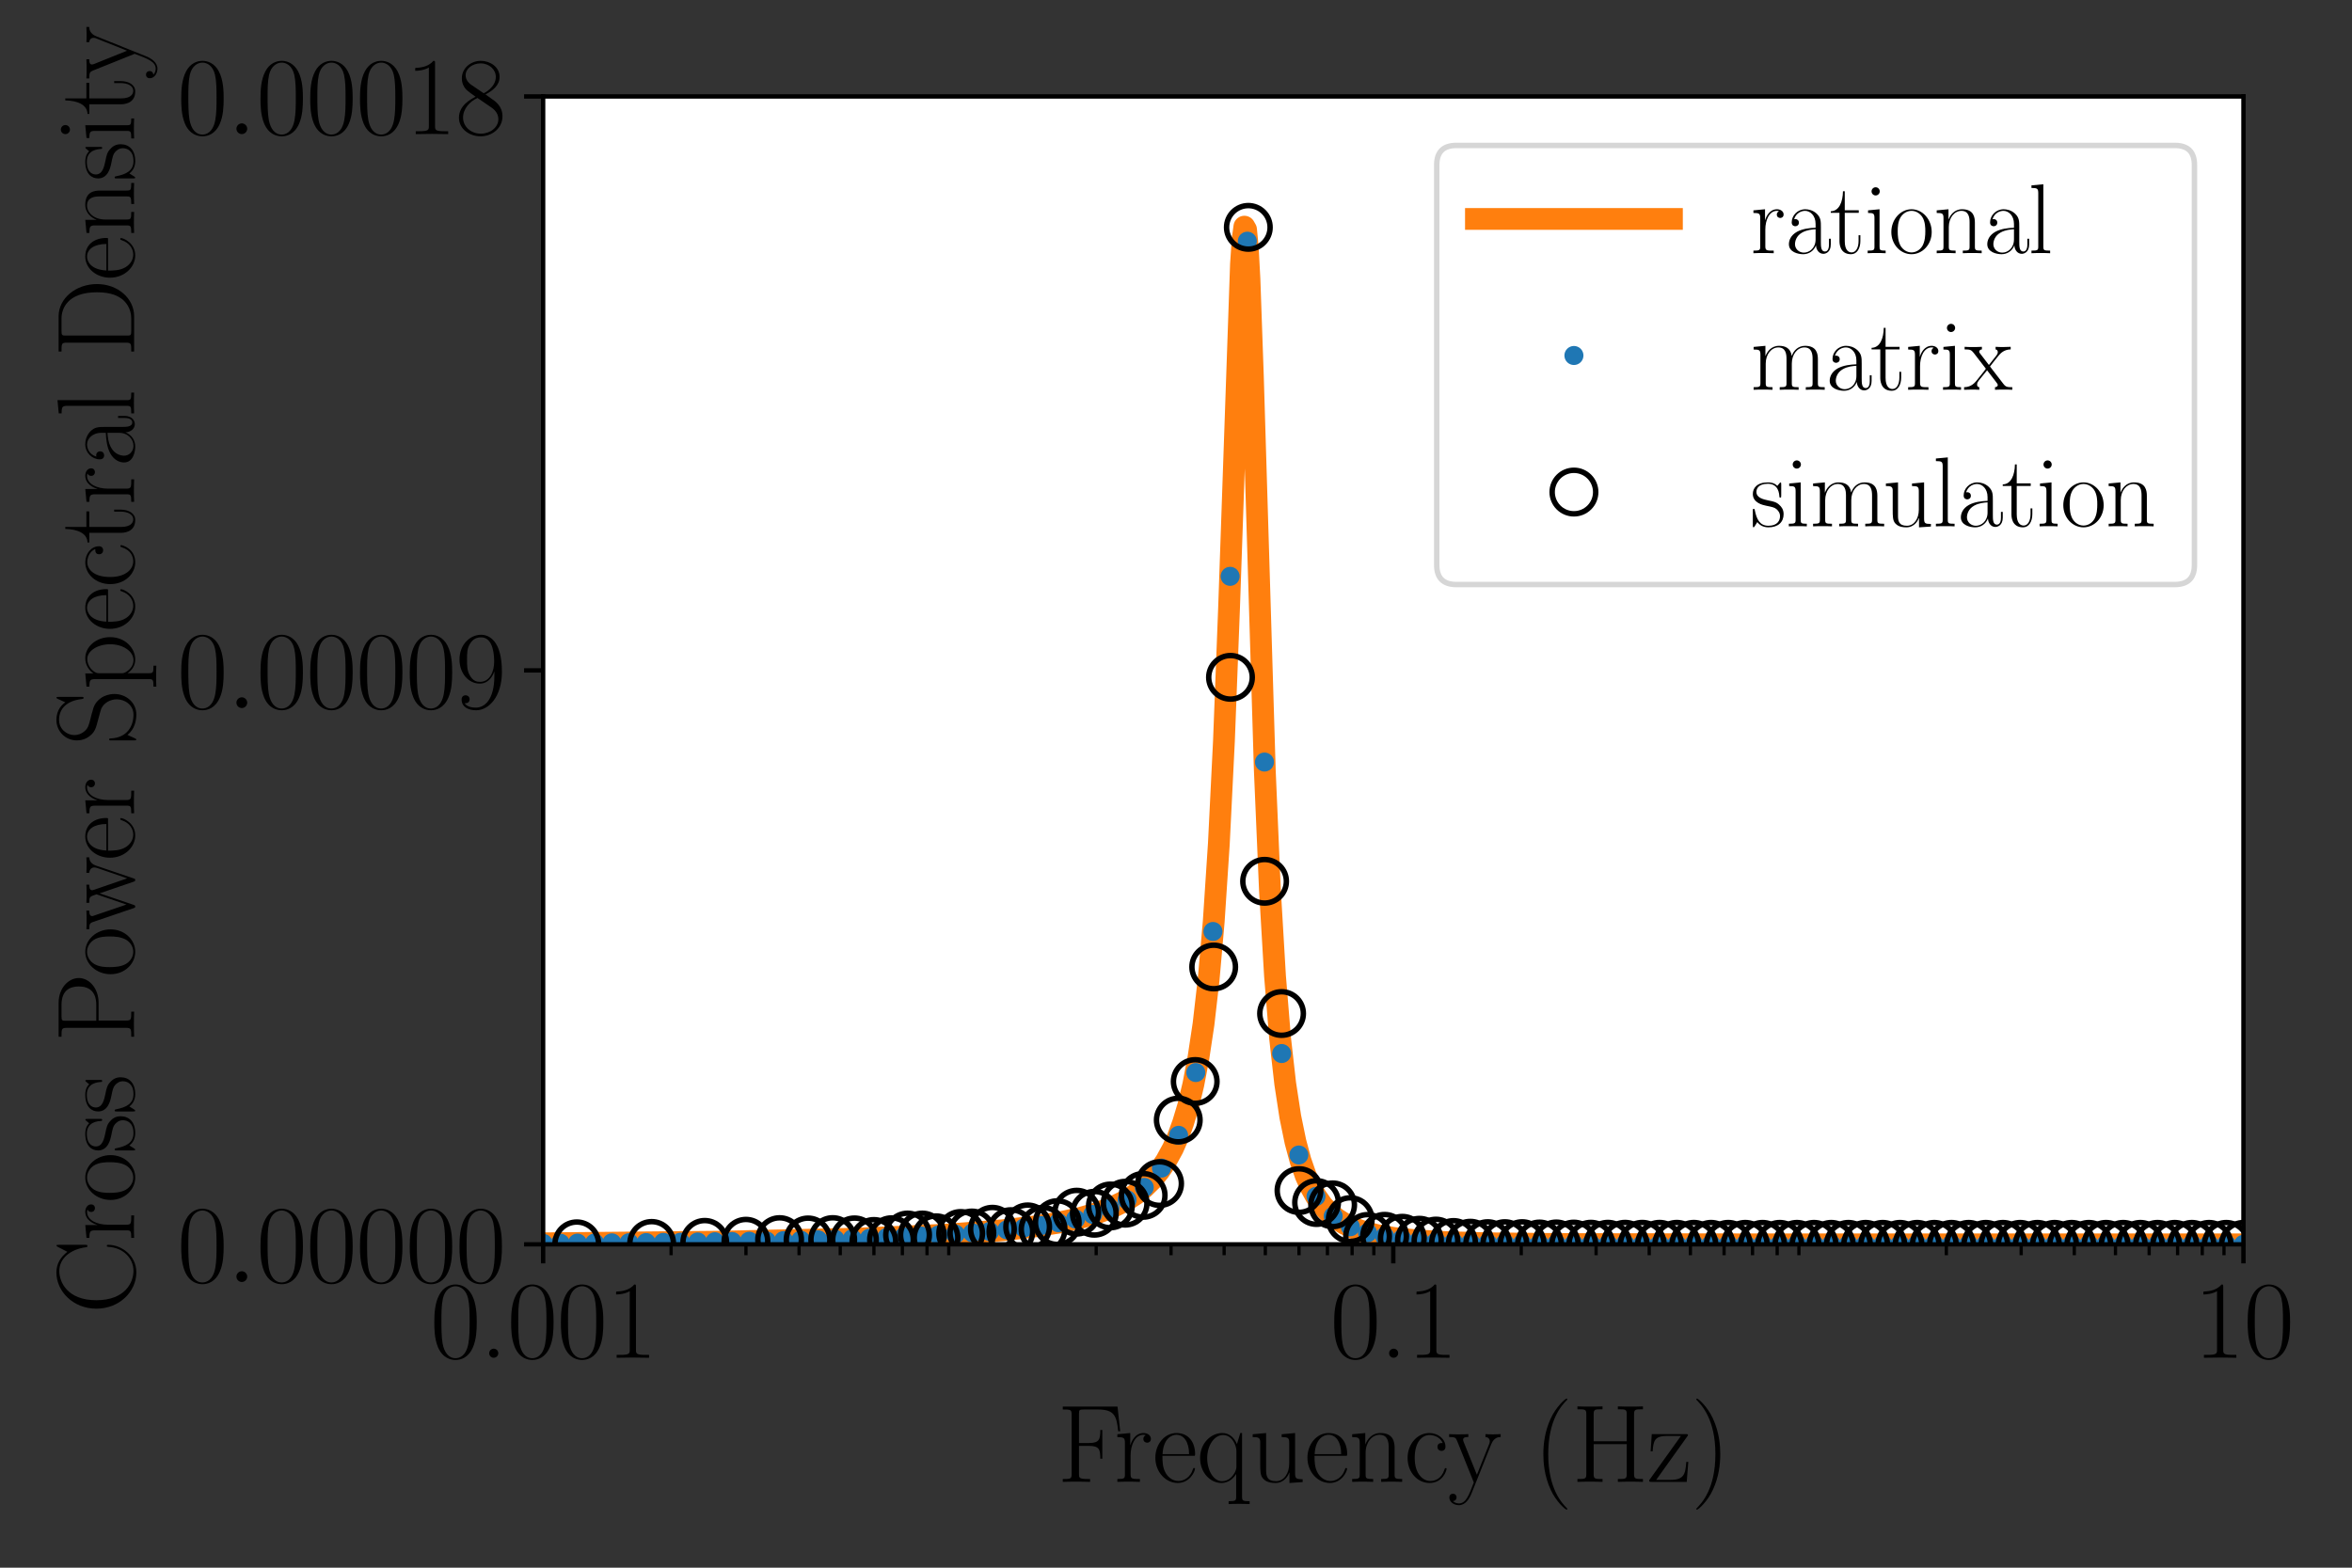 <?xml version="1.0" encoding="utf-8" standalone="no"?>
<!DOCTYPE svg PUBLIC "-//W3C//DTD SVG 1.1//EN"
  "http://www.w3.org/Graphics/SVG/1.1/DTD/svg11.dtd">
<svg xmlns:xlink="http://www.w3.org/1999/xlink" width="432pt" height="288pt" viewBox="0 0 432 288" xmlns="http://www.w3.org/2000/svg" version="1.1">
 <rect x="0" y="0" width="432" height="288" fill="#333333" stroke="none"/>
 <defs>
  <style type="text/css">*{stroke-linejoin: round; stroke-linecap: butt}</style>
 </defs>
 <g id="figure_1">
  <g id="patch_1">
   <path d="M 0 288 
L 432 288 
L 432 0 
L 0 0 
L 0 288 
z
" style="fill: none"/>
  </g>
  <g id="axes_1">
   <g id="patch_2">
    <path d="M 99.761 228.597 
L 412.062 228.597 
L 412.062 17.718 
L 99.761 17.718 
z
" style="fill: #ffffff"/>
   </g>
   <g id="matplotlib.axis_1">
    <g id="xtick_1">
     <g id="line2d_1">
      <defs>
       <path id="meb15345008" d="M 0 0 
L 0 3.5 
" style="stroke: #000000; stroke-width: 0.8"/>
      </defs>
      <g>
       <use xlink:href="#meb15345008" x="99.761" y="228.597" style="stroke: #000000; stroke-width: 0.8"/>
      </g>
     </g>
     <g id="text_1">
      <!-- 0.001 -->
      <g transform="translate(78.997 249.434) scale(0.2 -0.2)">
       <defs>
        <path id="CMR17-30" d="M 2688 2038 
C 2688 2430 2682 3099 2413 3613 
C 2176 4063 1798 4224 1466 4224 
C 1158 4224 768 4082 525 3620 
C 269 3137 243 2539 243 2038 
C 243 1671 250 1112 448 623 
C 723 -39 1216 -128 1466 -128 
C 1760 -128 2208 -7 2470 604 
C 2662 1048 2688 1568 2688 2038 
z
M 1466 -26 
C 1056 -26 813 328 723 816 
C 653 1196 653 1749 653 2109 
C 653 2604 653 3015 736 3407 
C 858 3954 1216 4121 1466 4121 
C 1728 4121 2067 3947 2189 3420 
C 2272 3054 2278 2623 2278 2109 
C 2278 1691 2278 1176 2202 797 
C 2067 96 1690 -26 1466 -26 
z
" transform="scale(0.016)"/>
        <path id="CMR17-2e" d="M 1062 262 
C 1062 422 934 524 800 524 
C 672 524 538 422 538 262 
C 538 102 666 0 800 0 
C 928 0 1062 102 1062 262 
z
" transform="scale(0.016)"/>
        <path id="CMR17-31" d="M 1702 4083 
C 1702 4217 1696 4224 1606 4224 
C 1357 3927 979 3833 621 3820 
C 602 3820 570 3820 563 3808 
C 557 3795 557 3782 557 3648 
C 755 3648 1088 3686 1344 3839 
L 1344 467 
C 1344 243 1331 166 781 166 
L 589 166 
L 589 0 
C 896 6 1216 12 1523 12 
C 1830 12 2150 6 2458 0 
L 2458 166 
L 2266 166 
C 1715 166 1702 236 1702 467 
L 1702 4083 
z
" transform="scale(0.016)"/>
       </defs>
       <use xlink:href="#CMR17-30" transform="scale(0.996)"/>
       <use xlink:href="#CMR17-2e" transform="translate(45.69 0) scale(0.996)"/>
       <use xlink:href="#CMR17-30" transform="translate(70.562 0) scale(0.996)"/>
       <use xlink:href="#CMR17-30" transform="translate(116.252 0) scale(0.996)"/>
       <use xlink:href="#CMR17-31" transform="translate(161.942 0) scale(0.996)"/>
      </g>
     </g>
    </g>
    <g id="xtick_2">
     <g id="line2d_2">
      <g>
       <use xlink:href="#meb15345008" x="255.911" y="228.597" style="stroke: #000000; stroke-width: 0.8"/>
      </g>
     </g>
     <g id="text_2">
      <!-- 0.1 -->
      <g transform="translate(244.286 249.434) scale(0.2 -0.2)">
       <use xlink:href="#CMR17-30" transform="scale(0.996)"/>
       <use xlink:href="#CMR17-2e" transform="translate(45.69 0) scale(0.996)"/>
       <use xlink:href="#CMR17-31" transform="translate(70.562 0) scale(0.996)"/>
      </g>
     </g>
    </g>
    <g id="xtick_3">
     <g id="line2d_3">
      <g>
       <use xlink:href="#meb15345008" x="412.062" y="228.597" style="stroke: #000000; stroke-width: 0.8"/>
      </g>
     </g>
     <g id="text_3">
      <!-- 10 -->
      <g transform="translate(402.924 249.434) scale(0.2 -0.2)">
       <use xlink:href="#CMR17-31" transform="scale(0.996)"/>
       <use xlink:href="#CMR17-30" transform="translate(45.69 0) scale(0.996)"/>
      </g>
     </g>
    </g>
    <g id="xtick_4">
     <g id="line2d_4">
      <defs>
       <path id="me2412635c1" d="M 0 0 
L 0 2 
" style="stroke: #000000; stroke-width: 0.6"/>
      </defs>
      <g>
       <use xlink:href="#me2412635c1" x="123.264" y="228.597" style="stroke: #000000; stroke-width: 0.6"/>
      </g>
     </g>
    </g>
    <g id="xtick_5">
     <g id="line2d_5">
      <g>
       <use xlink:href="#me2412635c1" x="137.012" y="228.597" style="stroke: #000000; stroke-width: 0.6"/>
      </g>
     </g>
    </g>
    <g id="xtick_6">
     <g id="line2d_6">
      <g>
       <use xlink:href="#me2412635c1" x="146.767" y="228.597" style="stroke: #000000; stroke-width: 0.6"/>
      </g>
     </g>
    </g>
    <g id="xtick_7">
     <g id="line2d_7">
      <g>
       <use xlink:href="#me2412635c1" x="154.333" y="228.597" style="stroke: #000000; stroke-width: 0.6"/>
      </g>
     </g>
    </g>
    <g id="xtick_8">
     <g id="line2d_8">
      <g>
       <use xlink:href="#me2412635c1" x="160.515" y="228.597" style="stroke: #000000; stroke-width: 0.6"/>
      </g>
     </g>
    </g>
    <g id="xtick_9">
     <g id="line2d_9">
      <g>
       <use xlink:href="#me2412635c1" x="165.742" y="228.597" style="stroke: #000000; stroke-width: 0.6"/>
      </g>
     </g>
    </g>
    <g id="xtick_10">
     <g id="line2d_10">
      <g>
       <use xlink:href="#me2412635c1" x="170.27" y="228.597" style="stroke: #000000; stroke-width: 0.6"/>
      </g>
     </g>
    </g>
    <g id="xtick_11">
     <g id="line2d_11">
      <g>
       <use xlink:href="#me2412635c1" x="174.263" y="228.597" style="stroke: #000000; stroke-width: 0.6"/>
      </g>
     </g>
    </g>
    <g id="xtick_12">
     <g id="line2d_12">
      <g>
       <use xlink:href="#me2412635c1" x="201.339" y="228.597" style="stroke: #000000; stroke-width: 0.6"/>
      </g>
     </g>
    </g>
    <g id="xtick_13">
     <g id="line2d_13">
      <g>
       <use xlink:href="#me2412635c1" x="215.087" y="228.597" style="stroke: #000000; stroke-width: 0.6"/>
      </g>
     </g>
    </g>
    <g id="xtick_14">
     <g id="line2d_14">
      <g>
       <use xlink:href="#me2412635c1" x="224.842" y="228.597" style="stroke: #000000; stroke-width: 0.6"/>
      </g>
     </g>
    </g>
    <g id="xtick_15">
     <g id="line2d_15">
      <g>
       <use xlink:href="#me2412635c1" x="232.408" y="228.597" style="stroke: #000000; stroke-width: 0.6"/>
      </g>
     </g>
    </g>
    <g id="xtick_16">
     <g id="line2d_16">
      <g>
       <use xlink:href="#me2412635c1" x="238.59" y="228.597" style="stroke: #000000; stroke-width: 0.6"/>
      </g>
     </g>
    </g>
    <g id="xtick_17">
     <g id="line2d_17">
      <g>
       <use xlink:href="#me2412635c1" x="243.817" y="228.597" style="stroke: #000000; stroke-width: 0.6"/>
      </g>
     </g>
    </g>
    <g id="xtick_18">
     <g id="line2d_18">
      <g>
       <use xlink:href="#me2412635c1" x="248.345" y="228.597" style="stroke: #000000; stroke-width: 0.6"/>
      </g>
     </g>
    </g>
    <g id="xtick_19">
     <g id="line2d_19">
      <g>
       <use xlink:href="#me2412635c1" x="252.339" y="228.597" style="stroke: #000000; stroke-width: 0.6"/>
      </g>
     </g>
    </g>
    <g id="xtick_20">
     <g id="line2d_20">
      <g>
       <use xlink:href="#me2412635c1" x="279.414" y="228.597" style="stroke: #000000; stroke-width: 0.6"/>
      </g>
     </g>
    </g>
    <g id="xtick_21">
     <g id="line2d_21">
      <g>
       <use xlink:href="#me2412635c1" x="293.163" y="228.597" style="stroke: #000000; stroke-width: 0.6"/>
      </g>
     </g>
    </g>
    <g id="xtick_22">
     <g id="line2d_22">
      <g>
       <use xlink:href="#me2412635c1" x="302.917" y="228.597" style="stroke: #000000; stroke-width: 0.6"/>
      </g>
     </g>
    </g>
    <g id="xtick_23">
     <g id="line2d_23">
      <g>
       <use xlink:href="#me2412635c1" x="310.484" y="228.597" style="stroke: #000000; stroke-width: 0.6"/>
      </g>
     </g>
    </g>
    <g id="xtick_24">
     <g id="line2d_24">
      <g>
       <use xlink:href="#me2412635c1" x="316.666" y="228.597" style="stroke: #000000; stroke-width: 0.6"/>
      </g>
     </g>
    </g>
    <g id="xtick_25">
     <g id="line2d_25">
      <g>
       <use xlink:href="#me2412635c1" x="321.893" y="228.597" style="stroke: #000000; stroke-width: 0.6"/>
      </g>
     </g>
    </g>
    <g id="xtick_26">
     <g id="line2d_26">
      <g>
       <use xlink:href="#me2412635c1" x="326.42" y="228.597" style="stroke: #000000; stroke-width: 0.6"/>
      </g>
     </g>
    </g>
    <g id="xtick_27">
     <g id="line2d_27">
      <g>
       <use xlink:href="#me2412635c1" x="330.414" y="228.597" style="stroke: #000000; stroke-width: 0.6"/>
      </g>
     </g>
    </g>
    <g id="xtick_28">
     <g id="line2d_28">
      <g>
       <use xlink:href="#me2412635c1" x="357.49" y="228.597" style="stroke: #000000; stroke-width: 0.6"/>
      </g>
     </g>
    </g>
    <g id="xtick_29">
     <g id="line2d_29">
      <g>
       <use xlink:href="#me2412635c1" x="371.238" y="228.597" style="stroke: #000000; stroke-width: 0.6"/>
      </g>
     </g>
    </g>
    <g id="xtick_30">
     <g id="line2d_30">
      <g>
       <use xlink:href="#me2412635c1" x="380.993" y="228.597" style="stroke: #000000; stroke-width: 0.6"/>
      </g>
     </g>
    </g>
    <g id="xtick_31">
     <g id="line2d_31">
      <g>
       <use xlink:href="#me2412635c1" x="388.559" y="228.597" style="stroke: #000000; stroke-width: 0.6"/>
      </g>
     </g>
    </g>
    <g id="xtick_32">
     <g id="line2d_32">
      <g>
       <use xlink:href="#me2412635c1" x="394.741" y="228.597" style="stroke: #000000; stroke-width: 0.6"/>
      </g>
     </g>
    </g>
    <g id="xtick_33">
     <g id="line2d_33">
      <g>
       <use xlink:href="#me2412635c1" x="399.968" y="228.597" style="stroke: #000000; stroke-width: 0.6"/>
      </g>
     </g>
    </g>
    <g id="xtick_34">
     <g id="line2d_34">
      <g>
       <use xlink:href="#me2412635c1" x="404.496" y="228.597" style="stroke: #000000; stroke-width: 0.6"/>
      </g>
     </g>
    </g>
    <g id="xtick_35">
     <g id="line2d_35">
      <g>
       <use xlink:href="#me2412635c1" x="408.489" y="228.597" style="stroke: #000000; stroke-width: 0.6"/>
      </g>
     </g>
    </g>
    <g id="text_4">
     <!-- Frequency (Hz) -->
     <g transform="translate(194.163 272.235) scale(0.2 -0.2)">
      <defs>
       <path id="CMR17-46" d="M 3482 4339 
L 326 4339 
L 326 4172 
C 768 4172 838 4172 838 3883 
L 838 450 
C 838 166 768 166 326 166 
L 326 0 
C 512 12 870 12 1069 12 
C 1331 12 1638 12 1901 0 
L 1901 166 
L 1760 166 
C 1274 166 1261 229 1261 456 
L 1261 2073 
L 1837 2073 
C 2432 2073 2490 1865 2490 1334 
L 2605 1334 
L 2605 2991 
L 2490 2991 
C 2490 2451 2432 2240 1837 2240 
L 1261 2240 
L 1261 3922 
C 1261 4140 1274 4172 1530 4172 
L 2355 4172 
C 3322 4172 3430 3774 3520 2920 
L 3635 2920 
L 3482 4339 
z
" transform="scale(0.016)"/>
       <path id="CMR17-72" d="M 960 1517 
C 960 2134 1222 2713 1702 2713 
C 1747 2713 1792 2707 1837 2687 
C 1837 2687 1696 2642 1696 2475 
C 1696 2321 1818 2257 1914 2257 
C 1990 2257 2131 2302 2131 2482 
C 2131 2687 1926 2816 1709 2816 
C 1222 2816 1011 2340 947 2115 
L 941 2115 
L 941 2816 
L 198 2745 
L 198 2578 
C 576 2578 634 2540 634 2231 
L 634 443 
C 634 198 608 166 198 166 
L 198 0 
C 352 12 646 12 813 12 
C 998 12 1325 12 1498 0 
L 1498 166 
C 1037 166 960 166 960 455 
L 960 1517 
z
" transform="scale(0.016)"/>
       <path id="CMR17-65" d="M 2438 1503 
C 2464 1529 2464 1542 2464 1606 
C 2464 2251 2118 2816 1389 2816 
C 710 2816 173 2175 173 1394 
C 173 554 781 -64 1459 -64 
C 2176 -64 2458 619 2458 755 
C 2458 800 2419 800 2406 800 
C 2362 800 2355 787 2330 709 
C 2189 270 1837 51 1504 51 
C 1229 51 954 206 781 490 
C 582 819 582 1200 582 1503 
L 2438 1503 
z
M 589 1600 
C 634 2511 1126 2713 1382 2713 
C 1818 2713 2112 2308 2118 1600 
L 589 1600 
z
" transform="scale(0.016)"/>
       <path id="CMR17-71" d="M 2630 2816 
L 2528 2816 
L 2336 2177 
C 2189 2519 1920 2816 1491 2816 
C 838 2816 211 2228 211 1376 
C 211 529 800 -64 1440 -64 
C 1933 -64 2208 316 2291 458 
L 2291 -834 
C 2291 -1081 2266 -1114 1856 -1114 
L 1856 -1280 
C 2010 -1268 2291 -1268 2458 -1268 
C 2624 -1268 2912 -1268 3066 -1280 
L 3066 -1114 
C 2656 -1114 2630 -1088 2630 -834 
L 2630 2816 
z
M 2304 871 
C 2304 594 2074 335 2054 316 
C 1856 90 1626 38 1472 38 
C 992 38 621 652 621 1369 
C 621 2125 1043 2700 1536 2700 
C 2048 2700 2304 2112 2304 1776 
L 2304 871 
z
" transform="scale(0.016)"/>
       <path id="CMR17-75" d="M 1882 2745 
L 1882 2579 
C 2259 2579 2317 2540 2317 2229 
L 2317 1053 
C 2317 510 2029 38 1555 38 
C 1030 38 986 355 986 691 
L 986 2816 
L 211 2745 
L 211 2579 
C 467 2579 640 2579 646 2320 
L 646 1079 
C 646 646 646 368 813 187 
C 896 103 1056 -64 1517 -64 
C 2061 -64 2272 400 2323 536 
L 2330 536 
L 2330 -64 
L 3091 -13 
L 3091 154 
C 2714 154 2656 193 2656 503 
L 2656 2816 
L 1882 2745 
z
" transform="scale(0.016)"/>
       <path id="CMR17-6e" d="M 2656 1954 
C 2656 2282 2592 2816 1837 2816 
C 1331 2816 1069 2424 973 2166 
L 966 2166 
L 966 2816 
L 211 2745 
L 211 2578 
C 589 2578 646 2540 646 2231 
L 646 443 
C 646 198 621 166 211 166 
L 211 0 
C 365 12 646 12 813 12 
C 979 12 1267 12 1421 0 
L 1421 166 
C 1011 166 986 192 986 443 
L 986 1678 
C 986 2269 1344 2713 1792 2713 
C 2266 2713 2317 2289 2317 1980 
L 2317 443 
C 2317 198 2291 166 1882 166 
L 1882 0 
C 2035 12 2317 12 2483 12 
C 2650 12 2938 12 3091 0 
L 3091 166 
C 2682 166 2656 192 2656 443 
L 2656 1954 
z
" transform="scale(0.016)"/>
       <path id="CMR17-63" d="M 2234 2240 
C 2112 2240 1933 2240 1933 2015 
C 1933 1836 2080 1785 2163 1785 
C 2208 1785 2394 1804 2394 2028 
C 2394 2476 1958 2816 1466 2816 
C 787 2816 211 2201 211 1379 
C 211 521 813 -64 1466 -64 
C 2259 -64 2458 676 2458 747 
C 2458 773 2451 792 2406 792 
C 2362 792 2355 786 2330 702 
C 2163 180 1798 51 1523 51 
C 1114 51 621 431 621 1385 
C 621 2358 1094 2700 1472 2700 
C 1722 2700 2093 2582 2234 2240 
z
" transform="scale(0.016)"/>
       <path id="CMR17-79" d="M 2496 2183 
C 2656 2579 2944 2585 3034 2585 
L 3034 2752 
C 2912 2745 2752 2739 2630 2739 
C 2496 2739 2285 2739 2157 2752 
L 2157 2585 
C 2400 2566 2406 2384 2406 2332 
C 2406 2268 2394 2235 2362 2158 
L 1664 409 
L 902 2300 
C 870 2378 870 2423 870 2430 
C 870 2572 1018 2585 1171 2585 
L 1171 2752 
C 1018 2739 742 2739 582 2739 
C 410 2739 205 2739 64 2752 
L 64 2585 
C 410 2585 448 2553 531 2345 
L 1485 -31 
C 1197 -795 1030 -1242 627 -1242 
C 557 -1242 397 -1223 282 -1106 
C 429 -1093 493 -1002 493 -892 
C 493 -782 416 -685 288 -685 
C 147 -685 77 -782 77 -899 
C 77 -1158 339 -1344 627 -1344 
C 998 -1344 1229 -983 1357 -659 
L 2496 2183 
z
" transform="scale(0.016)"/>
       <path id="CMR17-28" d="M 1958 -1562 
C 1958 -1556 1958 -1543 1939 -1524 
C 1645 -1223 858 -403 858 1596 
C 858 3595 1632 4408 1946 4729 
C 1946 4735 1958 4748 1958 4767 
C 1958 4787 1939 4800 1914 4800 
C 1843 4800 1299 4325 986 3620 
C 666 2909 576 2218 576 1603 
C 576 1141 621 360 1005 -467 
C 1312 -1133 1837 -1600 1914 -1600 
C 1946 -1600 1958 -1588 1958 -1562 
z
" transform="scale(0.016)"/>
       <path id="CMR17-48" d="M 3590 3898 
C 3590 4185 3661 4185 4102 4185 
L 4102 4352 
C 3917 4339 3578 4339 3379 4339 
C 3181 4339 2842 4339 2656 4352 
L 2656 4185 
C 3098 4185 3168 4185 3168 3898 
L 3168 2342 
L 1261 2342 
L 1261 3898 
C 1261 4185 1331 4185 1773 4185 
L 1773 4352 
C 1587 4339 1248 4339 1050 4339 
C 851 4339 512 4339 326 4352 
L 326 4185 
C 768 4185 838 4185 838 3898 
L 838 452 
C 838 166 768 166 326 166 
L 326 0 
C 512 12 851 12 1050 12 
C 1248 12 1587 12 1773 0 
L 1773 166 
C 1331 166 1261 166 1261 452 
L 1261 2176 
L 3168 2176 
L 3168 452 
C 3168 166 3098 166 2656 166 
L 2656 0 
C 2842 12 3181 12 3379 12 
C 3578 12 3917 12 4102 0 
L 4102 166 
C 3661 166 3590 166 3590 452 
L 3590 3898 
z
" transform="scale(0.016)"/>
       <path id="CMR17-7a" d="M 2310 2604 
C 2362 2668 2362 2681 2362 2694 
C 2362 2752 2336 2752 2221 2752 
L 275 2752 
L 211 1760 
L 326 1760 
C 371 2380 442 2649 1178 2649 
L 1958 2649 
L 128 96 
C 128 6 134 0 269 0 
L 2291 0 
L 2381 1152 
L 2266 1152 
C 2214 441 2131 115 1350 115 
L 531 115 
L 2310 2604 
z
" transform="scale(0.016)"/>
       <path id="CMR17-29" d="M 1683 1596 
C 1683 2057 1638 2839 1254 3665 
C 947 4332 422 4800 346 4800 
C 326 4800 301 4793 301 4761 
C 301 4748 307 4742 314 4729 
C 621 4408 1402 3595 1402 1603 
C 1402 -396 627 -1210 314 -1530 
C 307 -1543 301 -1549 301 -1562 
C 301 -1594 326 -1600 346 -1600 
C 416 -1600 960 -1127 1274 -422 
C 1594 289 1683 981 1683 1596 
z
" transform="scale(0.016)"/>
      </defs>
      <use xlink:href="#CMR17-46" transform="scale(0.996)"/>
      <use xlink:href="#CMR17-72" transform="translate(52.177 0) scale(0.996)"/>
      <use xlink:href="#CMR17-65" transform="translate(87.457 0) scale(0.996)"/>
      <use xlink:href="#CMR17-71" transform="translate(127.943 0) scale(0.996)"/>
      <use xlink:href="#CMR17-75" transform="translate(176.236 0) scale(0.996)"/>
      <use xlink:href="#CMR17-65" transform="translate(227.131 0) scale(0.996)"/>
      <use xlink:href="#CMR17-6e" transform="translate(267.617 0) scale(0.996)"/>
      <use xlink:href="#CMR17-63" transform="translate(318.512 0) scale(0.996)"/>
      <use xlink:href="#CMR17-79" transform="translate(358.998 0) scale(0.996)"/>
      <use xlink:href="#CMR17-28" transform="translate(437.367 0) scale(0.996)"/>
      <use xlink:href="#CMR17-48" transform="translate(472.648 0) scale(0.996)"/>
      <use xlink:href="#CMR17-7a" transform="translate(541.72 0) scale(0.996)"/>
      <use xlink:href="#CMR17-29" transform="translate(582.206 0) scale(0.996)"/>
     </g>
    </g>
   </g>
   <g id="matplotlib.axis_2">
    <g id="ytick_1">
     <g id="line2d_36">
      <defs>
       <path id="m92dc415810" d="M 0 0 
L -3.5 0 
" style="stroke: #000000; stroke-width: 0.8"/>
      </defs>
      <g>
       <use xlink:href="#m92dc415810" x="99.761" y="228.597" style="stroke: #000000; stroke-width: 0.8"/>
      </g>
     </g>
     <g id="text_5">
      <!-- $\mathdefault{0.00000}$ -->
      <g transform="translate(32.513 235.515) scale(0.2 -0.2)">
       <defs>
        <path id="CMMI12-3a" d="M 1178 307 
C 1178 492 1024 620 870 620 
C 685 620 557 467 557 313 
C 557 128 710 0 864 0 
C 1050 0 1178 153 1178 307 
z
" transform="scale(0.016)"/>
       </defs>
       <use xlink:href="#CMR17-30" transform="scale(0.996)"/>
       <use xlink:href="#CMMI12-3a" transform="translate(45.69 0) scale(0.996)"/>
       <use xlink:href="#CMR17-30" transform="translate(72.788 0) scale(0.996)"/>
       <use xlink:href="#CMR17-30" transform="translate(118.478 0) scale(0.996)"/>
       <use xlink:href="#CMR17-30" transform="translate(164.169 0) scale(0.996)"/>
       <use xlink:href="#CMR17-30" transform="translate(209.859 0) scale(0.996)"/>
       <use xlink:href="#CMR17-30" transform="translate(255.55 0) scale(0.996)"/>
      </g>
     </g>
    </g>
    <g id="ytick_2">
     <g id="line2d_37">
      <g>
       <use xlink:href="#m92dc415810" x="99.761" y="123.158" style="stroke: #000000; stroke-width: 0.8"/>
      </g>
     </g>
     <g id="text_6">
      <!-- $\mathdefault{0.00009}$ -->
      <g transform="translate(32.513 130.076) scale(0.2 -0.2)">
       <defs>
        <path id="CMR17-39" d="M 2253 1871 
C 2253 448 1670 25 1190 25 
C 1043 25 685 43 538 281 
C 704 256 826 345 826 505 
C 826 678 685 736 595 736 
C 538 736 365 710 365 492 
C 365 68 742 -128 1203 -128 
C 1939 -128 2688 665 2688 2090 
C 2688 3857 1971 4224 1485 4224 
C 851 4224 243 3664 243 2800 
C 243 2000 762 1408 1414 1408 
C 1952 1408 2189 1910 2253 2122 
L 2253 1871 
z
M 1427 1510 
C 1254 1510 1011 1542 813 1929 
C 678 2181 678 2477 678 2793 
C 678 3174 678 3438 858 3722 
C 947 3857 1114 4076 1485 4076 
C 2240 4076 2240 2909 2240 2651 
C 2240 2193 2035 1510 1427 1510 
z
" transform="scale(0.016)"/>
       </defs>
       <use xlink:href="#CMR17-30" transform="scale(0.996)"/>
       <use xlink:href="#CMMI12-3a" transform="translate(45.69 0) scale(0.996)"/>
       <use xlink:href="#CMR17-30" transform="translate(72.788 0) scale(0.996)"/>
       <use xlink:href="#CMR17-30" transform="translate(118.478 0) scale(0.996)"/>
       <use xlink:href="#CMR17-30" transform="translate(164.169 0) scale(0.996)"/>
       <use xlink:href="#CMR17-30" transform="translate(209.859 0) scale(0.996)"/>
       <use xlink:href="#CMR17-39" transform="translate(255.55 0) scale(0.996)"/>
      </g>
     </g>
    </g>
    <g id="ytick_3">
     <g id="line2d_38">
      <g>
       <use xlink:href="#m92dc415810" x="99.761" y="17.718" style="stroke: #000000; stroke-width: 0.8"/>
      </g>
     </g>
     <g id="text_7">
      <!-- $\mathdefault{0.00018}$ -->
      <g transform="translate(32.513 24.637) scale(0.2 -0.2)">
       <defs>
        <path id="CMR17-38" d="M 1741 2289 
C 2144 2494 2554 2803 2554 3298 
C 2554 3884 1990 4224 1472 4224 
C 890 4224 378 3800 378 3215 
C 378 3054 416 2777 666 2533 
C 730 2469 998 2276 1171 2154 
C 883 2006 211 1652 211 945 
C 211 282 838 -128 1459 -128 
C 2144 -128 2720 366 2720 1022 
C 2720 1607 2330 1877 2074 2051 
L 1741 2289 
z
M 902 2855 
C 851 2887 595 3086 595 3388 
C 595 3781 998 4076 1459 4076 
C 1965 4076 2336 3716 2336 3298 
C 2336 2700 1670 2359 1638 2359 
C 1632 2359 1626 2359 1574 2398 
L 902 2855 
z
M 2080 1536 
C 2176 1466 2483 1253 2483 861 
C 2483 385 2010 25 1472 25 
C 890 25 448 443 448 951 
C 448 1459 838 1884 1280 2083 
L 2080 1536 
z
" transform="scale(0.016)"/>
       </defs>
       <use xlink:href="#CMR17-30" transform="scale(0.996)"/>
       <use xlink:href="#CMMI12-3a" transform="translate(45.69 0) scale(0.996)"/>
       <use xlink:href="#CMR17-30" transform="translate(72.788 0) scale(0.996)"/>
       <use xlink:href="#CMR17-30" transform="translate(118.478 0) scale(0.996)"/>
       <use xlink:href="#CMR17-30" transform="translate(164.169 0) scale(0.996)"/>
       <use xlink:href="#CMR17-31" transform="translate(209.859 0) scale(0.996)"/>
       <use xlink:href="#CMR17-38" transform="translate(255.55 0) scale(0.996)"/>
      </g>
     </g>
    </g>
    <g id="text_8">
     <!-- Cross Power Spectral Density -->
     <g transform="translate(24.637 241.354) rotate(-90) scale(0.2 -0.2)">
      <defs>
       <path id="CMR17-43" d="M 3974 4351 
C 3974 4467 3968 4473 3930 4473 
C 3904 4473 3898 4467 3853 4390 
L 3571 3849 
C 3258 4249 2874 4480 2381 4480 
C 1286 4480 294 3507 294 2179 
C 294 837 1286 -128 2387 -128 
C 3366 -128 3974 741 3974 1482 
C 3974 1547 3974 1573 3917 1573 
C 3866 1573 3866 1553 3859 1495 
C 3808 592 3168 38 2477 38 
C 1824 38 781 502 781 2179 
C 781 3862 1843 4313 2464 4313 
C 3187 4313 3712 3681 3834 2785 
C 3846 2707 3846 2695 3904 2695 
C 3974 2695 3974 2707 3974 2824 
L 3974 4351 
z
" transform="scale(0.016)"/>
       <path id="CMR17-6f" d="M 2758 1356 
C 2758 2176 2163 2816 1466 2816 
C 768 2816 173 2176 173 1356 
C 173 550 768 -64 1466 -64 
C 2163 -64 2758 550 2758 1356 
z
M 1466 51 
C 1165 51 909 230 762 480 
C 602 768 582 1126 582 1408 
C 582 1676 595 2009 762 2297 
C 890 2508 1139 2713 1466 2713 
C 1754 2713 1997 2553 2150 2329 
C 2349 2028 2349 1606 2349 1408 
C 2349 1158 2336 774 2163 467 
C 1984 172 1709 51 1466 51 
z
" transform="scale(0.016)"/>
       <path id="CMR17-73" d="M 1978 2688 
C 1978 2803 1971 2809 1933 2809 
C 1907 2809 1901 2803 1824 2707 
C 1805 2681 1747 2617 1728 2592 
C 1523 2809 1235 2816 1126 2816 
C 416 2816 160 2444 160 2073 
C 160 1497 813 1363 998 1324 
C 1402 1241 1542 1216 1677 1100 
C 1760 1024 1901 883 1901 652 
C 1901 384 1747 38 1158 38 
C 602 38 403 460 288 1024 
C 269 1113 269 1120 218 1120 
C 166 1120 160 1113 160 985 
L 160 64 
C 160 -52 166 -58 205 -58 
C 237 -58 243 -52 275 0 
C 314 57 410 211 448 275 
C 576 102 800 -64 1158 -64 
C 1792 -64 2131 281 2131 780 
C 2131 1107 1958 1280 1875 1356 
C 1683 1555 1459 1600 1190 1651 
C 838 1728 390 1817 390 2208 
C 390 2374 480 2726 1126 2726 
C 1811 2726 1850 2086 1862 1881 
C 1869 1849 1901 1843 1920 1843 
C 1978 1843 1978 1862 1978 1971 
L 1978 2688 
z
" transform="scale(0.016)"/>
       <path id="CMR17-50" d="M 1267 2048 
L 2291 2048 
C 3117 2048 3718 2583 3718 3187 
C 3718 3791 3130 4352 2291 4352 
L 333 4352 
L 333 4185 
C 774 4185 845 4185 845 3899 
L 845 453 
C 845 166 774 166 333 166 
L 333 0 
C 518 12 858 12 1056 12 
C 1254 12 1594 12 1779 0 
L 1779 166 
C 1338 166 1267 166 1267 453 
L 1267 2048 
z
M 1254 2182 
L 1254 3937 
C 1254 4153 1267 4185 1523 4185 
L 2170 4185 
C 2995 4185 3232 3715 3232 3187 
C 3232 2608 2950 2182 2170 2182 
L 1254 2182 
z
" transform="scale(0.016)"/>
       <path id="CMR17-77" d="M 3725 2186 
C 3853 2566 4109 2579 4205 2585 
L 4205 2752 
C 4077 2745 3949 2739 3821 2739 
C 3699 2739 3424 2739 3315 2752 
L 3315 2585 
C 3514 2572 3622 2456 3622 2296 
C 3622 2251 3610 2193 3597 2148 
L 2995 398 
L 2342 2296 
C 2330 2341 2310 2392 2310 2418 
C 2310 2585 2528 2585 2630 2585 
L 2630 2752 
C 2483 2739 2214 2739 2061 2739 
C 1901 2739 1734 2739 1587 2752 
L 1587 2585 
C 1939 2585 1939 2572 2074 2167 
L 1485 443 
L 851 2302 
C 819 2386 819 2399 819 2418 
C 819 2585 1037 2585 1139 2585 
L 1139 2752 
C 986 2739 717 2739 557 2739 
C 416 2739 198 2739 64 2752 
L 64 2585 
C 346 2585 416 2566 486 2353 
L 1274 38 
C 1299 -45 1318 -64 1370 -64 
C 1414 -64 1440 -52 1472 44 
L 2131 1987 
L 2797 44 
C 2829 -52 2854 -64 2899 -64 
C 2950 -64 2970 -45 2995 38 
L 3725 2186 
z
" transform="scale(0.016)"/>
       <path id="CMR17-53" d="M 2803 4351 
C 2803 4467 2797 4473 2758 4473 
C 2720 4473 2707 4447 2682 4390 
L 2490 3965 
C 2246 4320 1875 4480 1472 4480 
C 819 4480 294 3958 294 3301 
C 294 3101 339 2817 557 2546 
C 794 2250 1018 2198 1530 2063 
C 1722 2011 2042 1927 2106 1901 
C 2470 1747 2662 1360 2662 999 
C 2662 534 2336 38 1779 38 
C 1094 38 454 425 410 1328 
C 403 1431 397 1437 352 1437 
C 301 1437 294 1431 294 1302 
L 294 0 
C 294 -116 301 -122 339 -122 
C 384 -122 397 -90 486 109 
C 493 128 493 141 614 386 
C 934 -39 1472 -128 1779 -128 
C 2477 -128 2970 457 2970 1141 
C 2970 1476 2848 1734 2778 1850 
C 2509 2263 2221 2340 1914 2417 
C 1869 2437 1856 2437 1498 2527 
C 1152 2617 1005 2662 845 2836 
C 666 3036 602 3243 602 3449 
C 602 3868 934 4326 1478 4326 
C 2157 4326 2579 3842 2675 3036 
C 2694 2920 2701 2914 2746 2914 
C 2803 2914 2803 2933 2803 3043 
L 2803 4351 
z
" transform="scale(0.016)"/>
       <path id="CMR17-70" d="M 1408 -1114 
C 998 -1114 973 -1088 973 -834 
L 973 380 
C 1158 109 1427 -64 1766 -64 
C 2406 -64 3053 503 3053 1382 
C 3053 2196 2496 2816 1837 2816 
C 1453 2816 1139 2603 960 2345 
L 960 2816 
L 198 2745 
L 198 2577 
C 576 2577 634 2539 634 2228 
L 634 -834 
C 634 -1081 608 -1114 198 -1114 
L 198 -1280 
C 352 -1268 634 -1268 800 -1268 
C 966 -1268 1254 -1268 1408 -1280 
L 1408 -1114 
z
M 973 2015 
C 973 2106 973 2241 1222 2481 
C 1254 2506 1472 2700 1792 2700 
C 2259 2700 2643 2112 2643 1376 
C 2643 639 2234 38 1728 38 
C 1498 38 1248 148 1056 451 
C 973 594 973 632 973 736 
L 973 2015 
z
" transform="scale(0.016)"/>
       <path id="CMR17-74" d="M 966 2585 
L 1862 2585 
L 1862 2752 
L 966 2752 
L 966 3968 
L 851 3968 
C 838 3292 614 2700 70 2687 
L 70 2585 
L 627 2585 
L 627 778 
C 627 655 627 -64 1370 -64 
C 1747 -64 1965 308 1965 784 
L 1965 1151 
L 1850 1151 
L 1850 790 
C 1850 347 1677 51 1408 51 
C 1222 51 966 179 966 765 
L 966 2585 
z
" transform="scale(0.016)"/>
       <path id="CMR17-61" d="M 2304 1656 
C 2304 2048 2304 2275 2035 2534 
C 1798 2751 1523 2816 1306 2816 
C 800 2816 435 2408 435 1977 
C 435 1740 627 1728 666 1728 
C 749 1728 896 1779 896 1958 
C 896 2118 774 2188 666 2188 
C 640 2188 608 2182 589 2176 
C 723 2594 1069 2713 1293 2713 
C 1613 2713 1965 2421 1965 1875 
L 1965 1632 
C 1587 1619 1133 1568 774 1373 
C 371 1147 256 822 256 576 
C 256 77 832 -64 1171 -64 
C 1523 -64 1850 135 1990 505 
C 2003 219 2182 -39 2464 -39 
C 2598 -39 2938 51 2938 563 
L 2938 926 
L 2822 926 
L 2822 557 
C 2822 161 2650 109 2566 109 
C 2304 109 2304 446 2304 732 
L 2304 1656 
z
M 1965 887 
C 1965 323 1568 38 1216 38 
C 896 38 646 278 646 576 
C 646 771 730 1114 1101 1322 
C 1408 1497 1760 1523 1965 1536 
L 1965 887 
z
" transform="scale(0.016)"/>
       <path id="CMR17-6c" d="M 979 4416 
L 218 4345 
L 218 4179 
C 595 4179 653 4141 653 3835 
L 653 439 
C 653 198 627 166 218 166 
L 218 0 
C 371 12 653 12 813 12 
C 979 12 1261 12 1414 0 
L 1414 166 
C 1005 166 979 191 979 439 
L 979 4416 
z
" transform="scale(0.016)"/>
       <path id="CMR17-44" d="M 333 4352 
L 333 4185 
C 774 4185 845 4185 845 3898 
L 845 453 
C 845 166 774 166 333 166 
L 333 0 
L 2368 0 
C 3398 0 4224 943 4224 2140 
C 4224 3344 3411 4352 2368 4352 
L 333 4352 
z
M 1523 166 
C 1267 166 1254 198 1254 414 
L 1254 3936 
C 1254 4153 1267 4185 1523 4185 
L 2240 4185 
C 2771 4185 3750 3873 3750 2140 
C 3750 1242 3488 879 3366 707 
C 3213 510 2848 166 2240 166 
L 1523 166 
z
" transform="scale(0.016)"/>
       <path id="CMR17-69" d="M 992 3961 
C 992 4102 877 4224 730 4224 
C 589 4224 467 4108 467 3961 
C 467 3820 582 3699 730 3699 
C 870 3699 992 3814 992 3961 
z
M 243 2745 
L 243 2579 
C 602 2579 653 2540 653 2231 
L 653 443 
C 653 198 627 166 218 166 
L 218 0 
C 371 12 646 12 806 12 
C 960 12 1222 12 1370 0 
L 1370 166 
C 992 166 979 205 979 436 
L 979 2816 
L 243 2745 
z
" transform="scale(0.016)"/>
      </defs>
      <use xlink:href="#CMR17-43" transform="scale(0.996)"/>
      <use xlink:href="#CMR17-72" transform="translate(66.51 0) scale(0.996)"/>
      <use xlink:href="#CMR17-6f" transform="translate(101.791 0) scale(0.996)"/>
      <use xlink:href="#CMR17-73" transform="translate(147.481 0) scale(0.996)"/>
      <use xlink:href="#CMR17-73" transform="translate(183.282 0) scale(0.996)"/>
      <use xlink:href="#CMR17-50" transform="translate(249.16 0) scale(0.996)"/>
      <use xlink:href="#CMR17-6f" transform="translate(309.144 0) scale(0.996)"/>
      <use xlink:href="#CMR17-77" transform="translate(352.232 0) scale(0.996)"/>
      <use xlink:href="#CMR17-65" transform="translate(416.139 0) scale(0.996)"/>
      <use xlink:href="#CMR17-72" transform="translate(456.625 0) scale(0.996)"/>
      <use xlink:href="#CMR17-53" transform="translate(521.981 0) scale(0.996)"/>
      <use xlink:href="#CMR17-70" transform="translate(572.877 0) scale(0.996)"/>
      <use xlink:href="#CMR17-65" transform="translate(626.375 0) scale(0.996)"/>
      <use xlink:href="#CMR17-63" transform="translate(666.86 0) scale(0.996)"/>
      <use xlink:href="#CMR17-74" transform="translate(707.346 0) scale(0.996)"/>
      <use xlink:href="#CMR17-72" transform="translate(742.627 0) scale(0.996)"/>
      <use xlink:href="#CMR17-61" transform="translate(777.907 0) scale(0.996)"/>
      <use xlink:href="#CMR17-6c" transform="translate(823.598 0) scale(0.996)"/>
      <use xlink:href="#CMR17-44" transform="translate(878.545 0) scale(0.996)"/>
      <use xlink:href="#CMR17-65" transform="translate(948.939 0) scale(0.996)"/>
      <use xlink:href="#CMR17-6e" transform="translate(989.424 0) scale(0.996)"/>
      <use xlink:href="#CMR17-73" transform="translate(1040.32 0) scale(0.996)"/>
      <use xlink:href="#CMR17-69" transform="translate(1076.121 0) scale(0.996)"/>
      <use xlink:href="#CMR17-74" transform="translate(1100.992 0) scale(0.996)"/>
      <use xlink:href="#CMR17-79" transform="translate(1133.67 0) scale(0.996)"/>
     </g>
    </g>
   </g>
   <g id="line2d_39">
    <path d="M 99.761 228.411 
L 132.585 228.105 
L 157.594 227.545 
L 174.163 226.795 
L 184.166 226.011 
L 189.793 225.354 
L 194.483 224.605 
L 198.234 223.796 
L 201.36 222.906 
L 204.174 221.853 
L 206.675 220.614 
L 208.55 219.425 
L 210.113 218.187 
L 211.676 216.656 
L 212.927 215.141 
L 214.177 213.281 
L 215.428 210.988 
L 216.366 208.865 
L 217.303 206.28 
L 218.241 203.171 
L 219.179 199.253 
L 220.117 194.353 
L 221.055 188.136 
L 221.993 179.961 
L 222.931 169.271 
L 223.868 155.035 
L 224.806 136.118 
L 225.744 111.701 
L 227.932 48.551 
L 228.245 43.889 
L 228.558 41.638 
L 228.87 42.182 
L 229.183 45.449 
L 229.495 51.306 
L 230.121 69.11 
L 232.309 141.473 
L 233.247 163.375 
L 234.185 179.301 
L 235.122 190.765 
L 236.06 199.075 
L 236.998 205.185 
L 237.936 209.752 
L 238.874 213.241 
L 239.812 215.946 
L 240.749 218.059 
L 241.687 219.749 
L 242.938 221.496 
L 244.188 222.828 
L 245.439 223.862 
L 247.002 224.85 
L 248.565 225.597 
L 250.441 226.269 
L 252.941 226.906 
L 256.068 227.436 
L 260.132 227.864 
L 265.446 228.181 
L 273.261 228.406 
L 286.704 228.543 
L 319.841 228.594 
L 412.062 228.597 
L 412.062 228.597 
" clip-path="url(#pb7380203ce)" style="fill: none; stroke: #ff7f0e; stroke-width: 4; stroke-linecap: square"/>
   </g>
   <g id="line2d_40">
    <path d="M 99.761 228.411 
L 102.915 228.393 
L 106.07 228.373 
L 109.224 228.351 
L 112.379 228.327 
L 115.533 228.3 
L 118.688 228.271 
L 121.843 228.239 
L 124.997 228.204 
L 128.152 228.166 
L 131.306 228.123 
L 134.461 228.076 
L 137.615 228.025 
L 140.77 227.968 
L 143.924 227.905 
L 147.079 227.835 
L 150.234 227.759 
L 153.388 227.673 
L 156.543 227.578 
L 159.697 227.473 
L 162.852 227.355 
L 166.006 227.222 
L 169.161 227.073 
L 172.315 226.904 
L 175.47 226.711 
L 178.625 226.49 
L 181.779 226.233 
L 184.934 225.933 
L 188.088 225.577 
L 191.243 225.147 
L 194.397 224.621 
L 197.552 223.962 
L 200.707 223.112 
L 203.861 221.983 
L 207.016 220.419 
L 210.17 218.141 
L 213.325 214.595 
L 216.479 208.572 
L 219.634 197.036 
L 222.788 171.122 
L 225.943 105.879 
L 229.098 44.308 
L 232.252 139.997 
L 235.407 193.545 
L 238.561 212.186 
L 241.716 219.793 
L 244.87 223.423 
L 248.025 225.362 
L 251.179 226.483 
L 254.334 227.171 
L 257.489 227.612 
L 260.643 227.904 
L 263.798 228.103 
L 266.952 228.24 
L 270.107 228.337 
L 273.261 228.406 
L 276.416 228.456 
L 279.57 228.493 
L 282.725 228.519 
L 285.88 228.539 
L 289.034 228.554 
L 292.189 228.564 
L 295.343 228.573 
L 298.498 228.579 
L 301.652 228.583 
L 304.807 228.586 
L 307.961 228.589 
L 311.116 228.591 
L 314.271 228.592 
L 317.425 228.593 
L 320.58 228.594 
L 323.734 228.595 
L 326.889 228.595 
L 330.043 228.596 
L 333.198 228.596 
L 336.353 228.596 
L 339.507 228.596 
L 342.662 228.596 
L 345.816 228.596 
L 348.971 228.597 
L 352.125 228.597 
L 355.28 228.597 
L 358.434 228.597 
L 361.589 228.597 
L 364.744 228.597 
L 367.898 228.597 
L 371.053 228.597 
L 374.207 228.597 
L 377.362 228.597 
L 380.516 228.597 
L 383.671 228.597 
L 386.825 228.597 
L 389.98 228.597 
L 393.135 228.597 
L 396.289 228.597 
L 399.444 228.597 
L 402.598 228.597 
L 405.753 228.597 
L 408.907 228.597 
L 412.062 228.597 
" clip-path="url(#pb7380203ce)" style="fill: none"/>
    <defs>
     <path id="m4e9fcdb437" d="M 0 1.25 
C 0.332 1.25 0.649 1.118 0.884 0.884 
C 1.118 0.649 1.25 0.332 1.25 0 
C 1.25 -0.332 1.118 -0.649 0.884 -0.884 
C 0.649 -1.118 0.332 -1.25 0 -1.25 
C -0.332 -1.25 -0.649 -1.118 -0.884 -0.884 
C -1.118 -0.649 -1.25 -0.332 -1.25 0 
C -1.25 0.332 -1.118 0.649 -0.884 0.884 
C -0.649 1.118 -0.332 1.25 0 1.25 
z
" style="stroke: #1f77b4"/>
    </defs>
    <g clip-path="url(#pb7380203ce)">
     <use xlink:href="#m4e9fcdb437" x="99.761" y="228.411" style="fill: #1f77b4; stroke: #1f77b4"/>
     <use xlink:href="#m4e9fcdb437" x="102.915" y="228.393" style="fill: #1f77b4; stroke: #1f77b4"/>
     <use xlink:href="#m4e9fcdb437" x="106.07" y="228.373" style="fill: #1f77b4; stroke: #1f77b4"/>
     <use xlink:href="#m4e9fcdb437" x="109.224" y="228.351" style="fill: #1f77b4; stroke: #1f77b4"/>
     <use xlink:href="#m4e9fcdb437" x="112.379" y="228.327" style="fill: #1f77b4; stroke: #1f77b4"/>
     <use xlink:href="#m4e9fcdb437" x="115.533" y="228.3" style="fill: #1f77b4; stroke: #1f77b4"/>
     <use xlink:href="#m4e9fcdb437" x="118.688" y="228.271" style="fill: #1f77b4; stroke: #1f77b4"/>
     <use xlink:href="#m4e9fcdb437" x="121.843" y="228.239" style="fill: #1f77b4; stroke: #1f77b4"/>
     <use xlink:href="#m4e9fcdb437" x="124.997" y="228.204" style="fill: #1f77b4; stroke: #1f77b4"/>
     <use xlink:href="#m4e9fcdb437" x="128.152" y="228.166" style="fill: #1f77b4; stroke: #1f77b4"/>
     <use xlink:href="#m4e9fcdb437" x="131.306" y="228.123" style="fill: #1f77b4; stroke: #1f77b4"/>
     <use xlink:href="#m4e9fcdb437" x="134.461" y="228.076" style="fill: #1f77b4; stroke: #1f77b4"/>
     <use xlink:href="#m4e9fcdb437" x="137.615" y="228.025" style="fill: #1f77b4; stroke: #1f77b4"/>
     <use xlink:href="#m4e9fcdb437" x="140.77" y="227.968" style="fill: #1f77b4; stroke: #1f77b4"/>
     <use xlink:href="#m4e9fcdb437" x="143.924" y="227.905" style="fill: #1f77b4; stroke: #1f77b4"/>
     <use xlink:href="#m4e9fcdb437" x="147.079" y="227.835" style="fill: #1f77b4; stroke: #1f77b4"/>
     <use xlink:href="#m4e9fcdb437" x="150.234" y="227.759" style="fill: #1f77b4; stroke: #1f77b4"/>
     <use xlink:href="#m4e9fcdb437" x="153.388" y="227.673" style="fill: #1f77b4; stroke: #1f77b4"/>
     <use xlink:href="#m4e9fcdb437" x="156.543" y="227.578" style="fill: #1f77b4; stroke: #1f77b4"/>
     <use xlink:href="#m4e9fcdb437" x="159.697" y="227.473" style="fill: #1f77b4; stroke: #1f77b4"/>
     <use xlink:href="#m4e9fcdb437" x="162.852" y="227.355" style="fill: #1f77b4; stroke: #1f77b4"/>
     <use xlink:href="#m4e9fcdb437" x="166.006" y="227.222" style="fill: #1f77b4; stroke: #1f77b4"/>
     <use xlink:href="#m4e9fcdb437" x="169.161" y="227.073" style="fill: #1f77b4; stroke: #1f77b4"/>
     <use xlink:href="#m4e9fcdb437" x="172.315" y="226.904" style="fill: #1f77b4; stroke: #1f77b4"/>
     <use xlink:href="#m4e9fcdb437" x="175.47" y="226.711" style="fill: #1f77b4; stroke: #1f77b4"/>
     <use xlink:href="#m4e9fcdb437" x="178.625" y="226.49" style="fill: #1f77b4; stroke: #1f77b4"/>
     <use xlink:href="#m4e9fcdb437" x="181.779" y="226.233" style="fill: #1f77b4; stroke: #1f77b4"/>
     <use xlink:href="#m4e9fcdb437" x="184.934" y="225.933" style="fill: #1f77b4; stroke: #1f77b4"/>
     <use xlink:href="#m4e9fcdb437" x="188.088" y="225.577" style="fill: #1f77b4; stroke: #1f77b4"/>
     <use xlink:href="#m4e9fcdb437" x="191.243" y="225.147" style="fill: #1f77b4; stroke: #1f77b4"/>
     <use xlink:href="#m4e9fcdb437" x="194.397" y="224.621" style="fill: #1f77b4; stroke: #1f77b4"/>
     <use xlink:href="#m4e9fcdb437" x="197.552" y="223.962" style="fill: #1f77b4; stroke: #1f77b4"/>
     <use xlink:href="#m4e9fcdb437" x="200.707" y="223.112" style="fill: #1f77b4; stroke: #1f77b4"/>
     <use xlink:href="#m4e9fcdb437" x="203.861" y="221.983" style="fill: #1f77b4; stroke: #1f77b4"/>
     <use xlink:href="#m4e9fcdb437" x="207.016" y="220.419" style="fill: #1f77b4; stroke: #1f77b4"/>
     <use xlink:href="#m4e9fcdb437" x="210.17" y="218.141" style="fill: #1f77b4; stroke: #1f77b4"/>
     <use xlink:href="#m4e9fcdb437" x="213.325" y="214.595" style="fill: #1f77b4; stroke: #1f77b4"/>
     <use xlink:href="#m4e9fcdb437" x="216.479" y="208.572" style="fill: #1f77b4; stroke: #1f77b4"/>
     <use xlink:href="#m4e9fcdb437" x="219.634" y="197.036" style="fill: #1f77b4; stroke: #1f77b4"/>
     <use xlink:href="#m4e9fcdb437" x="222.788" y="171.122" style="fill: #1f77b4; stroke: #1f77b4"/>
     <use xlink:href="#m4e9fcdb437" x="225.943" y="105.879" style="fill: #1f77b4; stroke: #1f77b4"/>
     <use xlink:href="#m4e9fcdb437" x="229.098" y="44.308" style="fill: #1f77b4; stroke: #1f77b4"/>
     <use xlink:href="#m4e9fcdb437" x="232.252" y="139.997" style="fill: #1f77b4; stroke: #1f77b4"/>
     <use xlink:href="#m4e9fcdb437" x="235.407" y="193.545" style="fill: #1f77b4; stroke: #1f77b4"/>
     <use xlink:href="#m4e9fcdb437" x="238.561" y="212.186" style="fill: #1f77b4; stroke: #1f77b4"/>
     <use xlink:href="#m4e9fcdb437" x="241.716" y="219.793" style="fill: #1f77b4; stroke: #1f77b4"/>
     <use xlink:href="#m4e9fcdb437" x="244.87" y="223.423" style="fill: #1f77b4; stroke: #1f77b4"/>
     <use xlink:href="#m4e9fcdb437" x="248.025" y="225.362" style="fill: #1f77b4; stroke: #1f77b4"/>
     <use xlink:href="#m4e9fcdb437" x="251.179" y="226.483" style="fill: #1f77b4; stroke: #1f77b4"/>
     <use xlink:href="#m4e9fcdb437" x="254.334" y="227.171" style="fill: #1f77b4; stroke: #1f77b4"/>
     <use xlink:href="#m4e9fcdb437" x="257.489" y="227.612" style="fill: #1f77b4; stroke: #1f77b4"/>
     <use xlink:href="#m4e9fcdb437" x="260.643" y="227.904" style="fill: #1f77b4; stroke: #1f77b4"/>
     <use xlink:href="#m4e9fcdb437" x="263.798" y="228.103" style="fill: #1f77b4; stroke: #1f77b4"/>
     <use xlink:href="#m4e9fcdb437" x="266.952" y="228.24" style="fill: #1f77b4; stroke: #1f77b4"/>
     <use xlink:href="#m4e9fcdb437" x="270.107" y="228.337" style="fill: #1f77b4; stroke: #1f77b4"/>
     <use xlink:href="#m4e9fcdb437" x="273.261" y="228.406" style="fill: #1f77b4; stroke: #1f77b4"/>
     <use xlink:href="#m4e9fcdb437" x="276.416" y="228.456" style="fill: #1f77b4; stroke: #1f77b4"/>
     <use xlink:href="#m4e9fcdb437" x="279.57" y="228.493" style="fill: #1f77b4; stroke: #1f77b4"/>
     <use xlink:href="#m4e9fcdb437" x="282.725" y="228.519" style="fill: #1f77b4; stroke: #1f77b4"/>
     <use xlink:href="#m4e9fcdb437" x="285.88" y="228.539" style="fill: #1f77b4; stroke: #1f77b4"/>
     <use xlink:href="#m4e9fcdb437" x="289.034" y="228.554" style="fill: #1f77b4; stroke: #1f77b4"/>
     <use xlink:href="#m4e9fcdb437" x="292.189" y="228.564" style="fill: #1f77b4; stroke: #1f77b4"/>
     <use xlink:href="#m4e9fcdb437" x="295.343" y="228.573" style="fill: #1f77b4; stroke: #1f77b4"/>
     <use xlink:href="#m4e9fcdb437" x="298.498" y="228.579" style="fill: #1f77b4; stroke: #1f77b4"/>
     <use xlink:href="#m4e9fcdb437" x="301.652" y="228.583" style="fill: #1f77b4; stroke: #1f77b4"/>
     <use xlink:href="#m4e9fcdb437" x="304.807" y="228.586" style="fill: #1f77b4; stroke: #1f77b4"/>
     <use xlink:href="#m4e9fcdb437" x="307.961" y="228.589" style="fill: #1f77b4; stroke: #1f77b4"/>
     <use xlink:href="#m4e9fcdb437" x="311.116" y="228.591" style="fill: #1f77b4; stroke: #1f77b4"/>
     <use xlink:href="#m4e9fcdb437" x="314.271" y="228.592" style="fill: #1f77b4; stroke: #1f77b4"/>
     <use xlink:href="#m4e9fcdb437" x="317.425" y="228.593" style="fill: #1f77b4; stroke: #1f77b4"/>
     <use xlink:href="#m4e9fcdb437" x="320.58" y="228.594" style="fill: #1f77b4; stroke: #1f77b4"/>
     <use xlink:href="#m4e9fcdb437" x="323.734" y="228.595" style="fill: #1f77b4; stroke: #1f77b4"/>
     <use xlink:href="#m4e9fcdb437" x="326.889" y="228.595" style="fill: #1f77b4; stroke: #1f77b4"/>
     <use xlink:href="#m4e9fcdb437" x="330.043" y="228.596" style="fill: #1f77b4; stroke: #1f77b4"/>
     <use xlink:href="#m4e9fcdb437" x="333.198" y="228.596" style="fill: #1f77b4; stroke: #1f77b4"/>
     <use xlink:href="#m4e9fcdb437" x="336.353" y="228.596" style="fill: #1f77b4; stroke: #1f77b4"/>
     <use xlink:href="#m4e9fcdb437" x="339.507" y="228.596" style="fill: #1f77b4; stroke: #1f77b4"/>
     <use xlink:href="#m4e9fcdb437" x="342.662" y="228.596" style="fill: #1f77b4; stroke: #1f77b4"/>
     <use xlink:href="#m4e9fcdb437" x="345.816" y="228.596" style="fill: #1f77b4; stroke: #1f77b4"/>
     <use xlink:href="#m4e9fcdb437" x="348.971" y="228.597" style="fill: #1f77b4; stroke: #1f77b4"/>
     <use xlink:href="#m4e9fcdb437" x="352.125" y="228.597" style="fill: #1f77b4; stroke: #1f77b4"/>
     <use xlink:href="#m4e9fcdb437" x="355.28" y="228.597" style="fill: #1f77b4; stroke: #1f77b4"/>
     <use xlink:href="#m4e9fcdb437" x="358.434" y="228.597" style="fill: #1f77b4; stroke: #1f77b4"/>
     <use xlink:href="#m4e9fcdb437" x="361.589" y="228.597" style="fill: #1f77b4; stroke: #1f77b4"/>
     <use xlink:href="#m4e9fcdb437" x="364.744" y="228.597" style="fill: #1f77b4; stroke: #1f77b4"/>
     <use xlink:href="#m4e9fcdb437" x="367.898" y="228.597" style="fill: #1f77b4; stroke: #1f77b4"/>
     <use xlink:href="#m4e9fcdb437" x="371.053" y="228.597" style="fill: #1f77b4; stroke: #1f77b4"/>
     <use xlink:href="#m4e9fcdb437" x="374.207" y="228.597" style="fill: #1f77b4; stroke: #1f77b4"/>
     <use xlink:href="#m4e9fcdb437" x="377.362" y="228.597" style="fill: #1f77b4; stroke: #1f77b4"/>
     <use xlink:href="#m4e9fcdb437" x="380.516" y="228.597" style="fill: #1f77b4; stroke: #1f77b4"/>
     <use xlink:href="#m4e9fcdb437" x="383.671" y="228.597" style="fill: #1f77b4; stroke: #1f77b4"/>
     <use xlink:href="#m4e9fcdb437" x="386.825" y="228.597" style="fill: #1f77b4; stroke: #1f77b4"/>
     <use xlink:href="#m4e9fcdb437" x="389.98" y="228.597" style="fill: #1f77b4; stroke: #1f77b4"/>
     <use xlink:href="#m4e9fcdb437" x="393.135" y="228.597" style="fill: #1f77b4; stroke: #1f77b4"/>
     <use xlink:href="#m4e9fcdb437" x="396.289" y="228.597" style="fill: #1f77b4; stroke: #1f77b4"/>
     <use xlink:href="#m4e9fcdb437" x="399.444" y="228.597" style="fill: #1f77b4; stroke: #1f77b4"/>
     <use xlink:href="#m4e9fcdb437" x="402.598" y="228.597" style="fill: #1f77b4; stroke: #1f77b4"/>
     <use xlink:href="#m4e9fcdb437" x="405.753" y="228.597" style="fill: #1f77b4; stroke: #1f77b4"/>
     <use xlink:href="#m4e9fcdb437" x="408.907" y="228.597" style="fill: #1f77b4; stroke: #1f77b4"/>
     <use xlink:href="#m4e9fcdb437" x="412.062" y="228.597" style="fill: #1f77b4; stroke: #1f77b4"/>
    </g>
   </g>
   <g id="line2d_41">
    <path d="M 105.943 228.498 
L 119.691 228.426 
L 129.446 228.23 
L 137.012 228.024 
L 143.194 227.725 
L 148.421 227.785 
L 152.949 227.718 
L 156.943 227.773 
L 160.515 228.064 
L 163.747 227.745 
L 166.697 226.883 
L 169.411 226.883 
L 171.924 227.388 
L 176.452 226.596 
L 178.507 226.51 
L 182.279 225.822 
L 185.672 226.262 
L 188.757 225.388 
L 191.584 225.846 
L 194.194 224.606 
L 197.767 222.689 
L 200.998 222.889 
L 203.949 221.544 
L 206.663 221.04 
L 209.973 219.601 
L 212.989 217.437 
L 216.417 205.766 
L 219.53 198.684 
L 222.924 177.64 
L 226.009 124.431 
L 229.285 41.767 
L 232.272 161.903 
L 235.393 186.193 
L 238.59 218.721 
L 241.822 220.918 
L 244.773 221.34 
L 248.004 224.051 
L 251.189 227.14 
L 254.315 227.119 
L 257.566 227.48 
L 260.709 227.842 
L 263.748 227.997 
L 266.98 228.254 
L 270.064 228.386 
L 273.259 228.464 
L 276.402 228.466 
L 279.583 228.463 
L 282.769 228.532 
L 285.85 228.519 
L 289.059 228.547 
L 292.2 228.57 
L 295.33 228.575 
L 298.486 228.579 
L 301.639 228.582 
L 304.813 228.585 
L 307.979 228.589 
L 311.115 228.59 
L 314.278 228.592 
L 317.437 228.592 
L 320.569 228.595 
L 323.74 228.595 
L 326.892 228.595 
L 330.05 228.596 
L 333.191 228.596 
L 336.35 228.596 
L 339.501 228.596 
L 342.668 228.596 
L 345.81 228.596 
L 348.974 228.597 
L 352.13 228.596 
L 355.28 228.597 
L 358.439 228.597 
L 361.592 228.597 
L 364.74 228.597 
L 367.898 228.597 
L 371.054 228.597 
L 374.21 228.597 
L 377.364 228.597 
L 380.518 228.597 
L 383.673 228.597 
L 386.825 228.597 
L 389.98 228.597 
L 393.134 228.597 
L 396.289 228.597 
L 399.445 228.597 
L 402.599 228.597 
L 405.753 228.597 
L 408.907 228.597 
L 412.063 228.597 
" clip-path="url(#pb7380203ce)" style="fill: none"/>
    <defs>
     <path id="md7d115359e" d="M 0 4 
C 1.061 4 2.078 3.579 2.828 2.828 
C 3.579 2.078 4 1.061 4 0 
C 4 -1.061 3.579 -2.078 2.828 -2.828 
C 2.078 -3.579 1.061 -4 0 -4 
C -1.061 -4 -2.078 -3.579 -2.828 -2.828 
C -3.579 -2.078 -4 -1.061 -4 0 
C -4 1.061 -3.579 2.078 -2.828 2.828 
C -2.078 3.579 -1.061 4 0 4 
z
" style="stroke: #000000"/>
    </defs>
    <g clip-path="url(#pb7380203ce)">
     <use xlink:href="#md7d115359e" x="105.943" y="228.498" style="fill-opacity: 0; stroke: #000000"/>
     <use xlink:href="#md7d115359e" x="119.691" y="228.426" style="fill-opacity: 0; stroke: #000000"/>
     <use xlink:href="#md7d115359e" x="129.446" y="228.23" style="fill-opacity: 0; stroke: #000000"/>
     <use xlink:href="#md7d115359e" x="137.012" y="228.024" style="fill-opacity: 0; stroke: #000000"/>
     <use xlink:href="#md7d115359e" x="143.194" y="227.725" style="fill-opacity: 0; stroke: #000000"/>
     <use xlink:href="#md7d115359e" x="148.421" y="227.785" style="fill-opacity: 0; stroke: #000000"/>
     <use xlink:href="#md7d115359e" x="152.949" y="227.718" style="fill-opacity: 0; stroke: #000000"/>
     <use xlink:href="#md7d115359e" x="156.943" y="227.773" style="fill-opacity: 0; stroke: #000000"/>
     <use xlink:href="#md7d115359e" x="160.515" y="228.064" style="fill-opacity: 0; stroke: #000000"/>
     <use xlink:href="#md7d115359e" x="163.747" y="227.745" style="fill-opacity: 0; stroke: #000000"/>
     <use xlink:href="#md7d115359e" x="166.697" y="226.883" style="fill-opacity: 0; stroke: #000000"/>
     <use xlink:href="#md7d115359e" x="169.411" y="226.883" style="fill-opacity: 0; stroke: #000000"/>
     <use xlink:href="#md7d115359e" x="171.924" y="227.388" style="fill-opacity: 0; stroke: #000000"/>
     <use xlink:href="#md7d115359e" x="176.452" y="226.596" style="fill-opacity: 0; stroke: #000000"/>
     <use xlink:href="#md7d115359e" x="178.507" y="226.51" style="fill-opacity: 0; stroke: #000000"/>
     <use xlink:href="#md7d115359e" x="182.279" y="225.822" style="fill-opacity: 0; stroke: #000000"/>
     <use xlink:href="#md7d115359e" x="185.672" y="226.262" style="fill-opacity: 0; stroke: #000000"/>
     <use xlink:href="#md7d115359e" x="188.757" y="225.388" style="fill-opacity: 0; stroke: #000000"/>
     <use xlink:href="#md7d115359e" x="191.584" y="225.846" style="fill-opacity: 0; stroke: #000000"/>
     <use xlink:href="#md7d115359e" x="194.194" y="224.606" style="fill-opacity: 0; stroke: #000000"/>
     <use xlink:href="#md7d115359e" x="197.767" y="222.689" style="fill-opacity: 0; stroke: #000000"/>
     <use xlink:href="#md7d115359e" x="200.998" y="222.889" style="fill-opacity: 0; stroke: #000000"/>
     <use xlink:href="#md7d115359e" x="203.949" y="221.544" style="fill-opacity: 0; stroke: #000000"/>
     <use xlink:href="#md7d115359e" x="206.663" y="221.04" style="fill-opacity: 0; stroke: #000000"/>
     <use xlink:href="#md7d115359e" x="209.973" y="219.601" style="fill-opacity: 0; stroke: #000000"/>
     <use xlink:href="#md7d115359e" x="212.989" y="217.437" style="fill-opacity: 0; stroke: #000000"/>
     <use xlink:href="#md7d115359e" x="216.417" y="205.766" style="fill-opacity: 0; stroke: #000000"/>
     <use xlink:href="#md7d115359e" x="219.53" y="198.684" style="fill-opacity: 0; stroke: #000000"/>
     <use xlink:href="#md7d115359e" x="222.924" y="177.64" style="fill-opacity: 0; stroke: #000000"/>
     <use xlink:href="#md7d115359e" x="226.009" y="124.431" style="fill-opacity: 0; stroke: #000000"/>
     <use xlink:href="#md7d115359e" x="229.285" y="41.767" style="fill-opacity: 0; stroke: #000000"/>
     <use xlink:href="#md7d115359e" x="232.272" y="161.903" style="fill-opacity: 0; stroke: #000000"/>
     <use xlink:href="#md7d115359e" x="235.393" y="186.193" style="fill-opacity: 0; stroke: #000000"/>
     <use xlink:href="#md7d115359e" x="238.59" y="218.721" style="fill-opacity: 0; stroke: #000000"/>
     <use xlink:href="#md7d115359e" x="241.822" y="220.918" style="fill-opacity: 0; stroke: #000000"/>
     <use xlink:href="#md7d115359e" x="244.773" y="221.34" style="fill-opacity: 0; stroke: #000000"/>
     <use xlink:href="#md7d115359e" x="248.004" y="224.051" style="fill-opacity: 0; stroke: #000000"/>
     <use xlink:href="#md7d115359e" x="251.189" y="227.14" style="fill-opacity: 0; stroke: #000000"/>
     <use xlink:href="#md7d115359e" x="254.315" y="227.119" style="fill-opacity: 0; stroke: #000000"/>
     <use xlink:href="#md7d115359e" x="257.566" y="227.48" style="fill-opacity: 0; stroke: #000000"/>
     <use xlink:href="#md7d115359e" x="260.709" y="227.842" style="fill-opacity: 0; stroke: #000000"/>
     <use xlink:href="#md7d115359e" x="263.748" y="227.997" style="fill-opacity: 0; stroke: #000000"/>
     <use xlink:href="#md7d115359e" x="266.98" y="228.254" style="fill-opacity: 0; stroke: #000000"/>
     <use xlink:href="#md7d115359e" x="270.064" y="228.386" style="fill-opacity: 0; stroke: #000000"/>
     <use xlink:href="#md7d115359e" x="273.259" y="228.464" style="fill-opacity: 0; stroke: #000000"/>
     <use xlink:href="#md7d115359e" x="276.402" y="228.466" style="fill-opacity: 0; stroke: #000000"/>
     <use xlink:href="#md7d115359e" x="279.583" y="228.463" style="fill-opacity: 0; stroke: #000000"/>
     <use xlink:href="#md7d115359e" x="282.769" y="228.532" style="fill-opacity: 0; stroke: #000000"/>
     <use xlink:href="#md7d115359e" x="285.85" y="228.519" style="fill-opacity: 0; stroke: #000000"/>
     <use xlink:href="#md7d115359e" x="289.059" y="228.547" style="fill-opacity: 0; stroke: #000000"/>
     <use xlink:href="#md7d115359e" x="292.2" y="228.57" style="fill-opacity: 0; stroke: #000000"/>
     <use xlink:href="#md7d115359e" x="295.33" y="228.575" style="fill-opacity: 0; stroke: #000000"/>
     <use xlink:href="#md7d115359e" x="298.486" y="228.579" style="fill-opacity: 0; stroke: #000000"/>
     <use xlink:href="#md7d115359e" x="301.639" y="228.582" style="fill-opacity: 0; stroke: #000000"/>
     <use xlink:href="#md7d115359e" x="304.813" y="228.585" style="fill-opacity: 0; stroke: #000000"/>
     <use xlink:href="#md7d115359e" x="307.979" y="228.589" style="fill-opacity: 0; stroke: #000000"/>
     <use xlink:href="#md7d115359e" x="311.115" y="228.59" style="fill-opacity: 0; stroke: #000000"/>
     <use xlink:href="#md7d115359e" x="314.278" y="228.592" style="fill-opacity: 0; stroke: #000000"/>
     <use xlink:href="#md7d115359e" x="317.437" y="228.592" style="fill-opacity: 0; stroke: #000000"/>
     <use xlink:href="#md7d115359e" x="320.569" y="228.595" style="fill-opacity: 0; stroke: #000000"/>
     <use xlink:href="#md7d115359e" x="323.74" y="228.595" style="fill-opacity: 0; stroke: #000000"/>
     <use xlink:href="#md7d115359e" x="326.892" y="228.595" style="fill-opacity: 0; stroke: #000000"/>
     <use xlink:href="#md7d115359e" x="330.05" y="228.596" style="fill-opacity: 0; stroke: #000000"/>
     <use xlink:href="#md7d115359e" x="333.191" y="228.596" style="fill-opacity: 0; stroke: #000000"/>
     <use xlink:href="#md7d115359e" x="336.35" y="228.596" style="fill-opacity: 0; stroke: #000000"/>
     <use xlink:href="#md7d115359e" x="339.501" y="228.596" style="fill-opacity: 0; stroke: #000000"/>
     <use xlink:href="#md7d115359e" x="342.668" y="228.596" style="fill-opacity: 0; stroke: #000000"/>
     <use xlink:href="#md7d115359e" x="345.81" y="228.596" style="fill-opacity: 0; stroke: #000000"/>
     <use xlink:href="#md7d115359e" x="348.974" y="228.597" style="fill-opacity: 0; stroke: #000000"/>
     <use xlink:href="#md7d115359e" x="352.13" y="228.596" style="fill-opacity: 0; stroke: #000000"/>
     <use xlink:href="#md7d115359e" x="355.28" y="228.597" style="fill-opacity: 0; stroke: #000000"/>
     <use xlink:href="#md7d115359e" x="358.439" y="228.597" style="fill-opacity: 0; stroke: #000000"/>
     <use xlink:href="#md7d115359e" x="361.592" y="228.597" style="fill-opacity: 0; stroke: #000000"/>
     <use xlink:href="#md7d115359e" x="364.74" y="228.597" style="fill-opacity: 0; stroke: #000000"/>
     <use xlink:href="#md7d115359e" x="367.898" y="228.597" style="fill-opacity: 0; stroke: #000000"/>
     <use xlink:href="#md7d115359e" x="371.054" y="228.597" style="fill-opacity: 0; stroke: #000000"/>
     <use xlink:href="#md7d115359e" x="374.21" y="228.597" style="fill-opacity: 0; stroke: #000000"/>
     <use xlink:href="#md7d115359e" x="377.364" y="228.597" style="fill-opacity: 0; stroke: #000000"/>
     <use xlink:href="#md7d115359e" x="380.518" y="228.597" style="fill-opacity: 0; stroke: #000000"/>
     <use xlink:href="#md7d115359e" x="383.673" y="228.597" style="fill-opacity: 0; stroke: #000000"/>
     <use xlink:href="#md7d115359e" x="386.825" y="228.597" style="fill-opacity: 0; stroke: #000000"/>
     <use xlink:href="#md7d115359e" x="389.98" y="228.597" style="fill-opacity: 0; stroke: #000000"/>
     <use xlink:href="#md7d115359e" x="393.134" y="228.597" style="fill-opacity: 0; stroke: #000000"/>
     <use xlink:href="#md7d115359e" x="396.289" y="228.597" style="fill-opacity: 0; stroke: #000000"/>
     <use xlink:href="#md7d115359e" x="399.445" y="228.597" style="fill-opacity: 0; stroke: #000000"/>
     <use xlink:href="#md7d115359e" x="402.599" y="228.597" style="fill-opacity: 0; stroke: #000000"/>
     <use xlink:href="#md7d115359e" x="405.753" y="228.597" style="fill-opacity: 0; stroke: #000000"/>
     <use xlink:href="#md7d115359e" x="408.907" y="228.597" style="fill-opacity: 0; stroke: #000000"/>
     <use xlink:href="#md7d115359e" x="412.063" y="228.597" style="fill-opacity: 0; stroke: #000000"/>
    </g>
   </g>
   <g id="patch_3">
    <path d="M 99.761 228.597 
L 99.761 17.718 
" style="fill: none; stroke: #000000; stroke-width: 0.8; stroke-linejoin: miter; stroke-linecap: square"/>
   </g>
   <g id="patch_4">
    <path d="M 412.062 228.597 
L 412.062 17.718 
" style="fill: none; stroke: #000000; stroke-width: 0.8; stroke-linejoin: miter; stroke-linecap: square"/>
   </g>
   <g id="patch_5">
    <path d="M 99.761 228.597 
L 412.062 228.597 
" style="fill: none; stroke: #000000; stroke-width: 0.8; stroke-linejoin: miter; stroke-linecap: square"/>
   </g>
   <g id="patch_6">
    <path d="M 99.761 17.718 
L 412.062 17.718 
" style="fill: none; stroke: #000000; stroke-width: 0.8; stroke-linejoin: miter; stroke-linecap: square"/>
   </g>
   <g id="legend_1">
    <g id="patch_7">
     <path d="M 267.489 107.383 
L 399.462 107.383 
Q 403.062 107.383 403.062 103.783 
L 403.062 30.318 
Q 403.062 26.718 399.462 26.718 
L 267.489 26.718 
Q 263.889 26.718 263.889 30.318 
L 263.889 103.783 
Q 263.889 107.383 267.489 107.383 
z
" style="fill: #ffffff; opacity: 0.8; stroke: #cccccc; stroke-linejoin: miter"/>
    </g>
    <g id="line2d_42">
     <path d="M 271.089 40.218 
L 289.089 40.218 
L 307.089 40.218 
" style="fill: none; stroke: #ff7f0e; stroke-width: 4; stroke-linecap: square"/>
    </g>
    <g id="text_9">
     <!-- rational -->
     <g transform="translate(321.489 46.518) scale(0.18 -0.18)">
      <use xlink:href="#CMR17-72" transform="scale(0.996)"/>
      <use xlink:href="#CMR17-61" transform="translate(35.281 0) scale(0.996)"/>
      <use xlink:href="#CMR17-74" transform="translate(80.971 0) scale(0.996)"/>
      <use xlink:href="#CMR17-69" transform="translate(116.252 0) scale(0.996)"/>
      <use xlink:href="#CMR17-6f" transform="translate(141.123 0) scale(0.996)"/>
      <use xlink:href="#CMR17-6e" transform="translate(186.814 0) scale(0.996)"/>
      <use xlink:href="#CMR17-61" transform="translate(237.709 0) scale(0.996)"/>
      <use xlink:href="#CMR17-6c" transform="translate(283.399 0) scale(0.996)"/>
     </g>
    </g>
    <g id="line2d_43">
     <path d="M 271.089 65.307 
L 289.089 65.307 
L 307.089 65.307 
" style="fill: none"/>
     <g>
      <use xlink:href="#m4e9fcdb437" x="289.089" y="65.307" style="fill: #1f77b4; stroke: #1f77b4"/>
     </g>
    </g>
    <g id="text_10">
     <!-- matrix -->
     <g transform="translate(321.489 71.607) scale(0.18 -0.18)">
      <defs>
       <path id="CMR17-6d" d="M 4326 1954 
C 4326 2276 4269 2816 3507 2816 
C 3072 2816 2771 2520 2656 2173 
L 2650 2173 
C 2573 2700 2195 2816 1837 2816 
C 1331 2816 1069 2424 973 2166 
L 966 2166 
L 966 2816 
L 211 2745 
L 211 2578 
C 589 2578 646 2540 646 2231 
L 646 443 
C 646 198 621 166 211 166 
L 211 0 
C 365 12 646 12 813 12 
C 979 12 1267 12 1421 0 
L 1421 166 
C 1011 166 986 192 986 443 
L 986 1678 
C 986 2269 1344 2713 1792 2713 
C 2266 2713 2317 2289 2317 1980 
L 2317 443 
C 2317 198 2291 166 1882 166 
L 1882 0 
C 2035 12 2317 12 2483 12 
C 2650 12 2938 12 3091 0 
L 3091 166 
C 2682 166 2656 192 2656 443 
L 2656 1678 
C 2656 2269 3014 2713 3462 2713 
C 3936 2713 3987 2289 3987 1980 
L 3987 443 
C 3987 198 3962 166 3552 166 
L 3552 0 
C 3706 12 3987 12 4154 12 
C 4320 12 4608 12 4762 0 
L 4762 166 
C 4352 166 4326 192 4326 443 
L 4326 1954 
z
" transform="scale(0.016)"/>
       <path id="CMR17-78" d="M 1664 1491 
C 1856 1740 2074 2022 2253 2233 
C 2464 2476 2707 2579 2989 2585 
L 2989 2752 
C 2880 2745 2656 2739 2541 2739 
C 2368 2739 2170 2739 2022 2752 
L 2022 2585 
C 2112 2572 2163 2508 2163 2419 
C 2163 2304 2099 2233 2067 2188 
L 1594 1587 
L 1030 2323 
C 973 2393 973 2406 973 2438 
C 973 2515 1037 2579 1146 2585 
L 1146 2752 
C 992 2739 717 2739 557 2739 
C 384 2739 179 2739 38 2752 
L 38 2585 
C 384 2585 461 2560 614 2368 
L 1350 1414 
C 1363 1401 1395 1363 1395 1344 
C 1395 1318 838 633 768 544 
C 480 198 179 172 6 166 
L 6 0 
C 115 6 339 12 454 12 
C 582 12 864 12 979 0 
L 979 166 
C 941 172 838 185 838 332 
C 838 448 890 518 947 595 
L 1478 1248 
L 2035 524 
C 2086 454 2163 358 2163 313 
C 2163 224 2086 172 1984 166 
L 1984 0 
C 2138 12 2413 12 2573 12 
C 2746 12 2950 12 3091 0 
L 3091 166 
C 2771 166 2675 179 2522 377 
L 1664 1491 
z
" transform="scale(0.016)"/>
      </defs>
      <use xlink:href="#CMR17-6d" transform="scale(0.996)"/>
      <use xlink:href="#CMR17-61" transform="translate(76.92 0) scale(0.996)"/>
      <use xlink:href="#CMR17-74" transform="translate(122.61 0) scale(0.996)"/>
      <use xlink:href="#CMR17-72" transform="translate(157.891 0) scale(0.996)"/>
      <use xlink:href="#CMR17-69" transform="translate(193.172 0) scale(0.996)"/>
      <use xlink:href="#CMR17-78" transform="translate(218.043 0) scale(0.996)"/>
     </g>
    </g>
    <g id="line2d_44">
     <path d="M 271.089 90.395 
L 289.089 90.395 
L 307.089 90.395 
" style="fill: none"/>
     <g>
      <use xlink:href="#md7d115359e" x="289.089" y="90.395" style="fill-opacity: 0; stroke: #000000"/>
     </g>
    </g>
    <g id="text_11">
     <!-- simulation -->
     <g transform="translate(321.489 96.695) scale(0.18 -0.18)">
      <use xlink:href="#CMR17-73" transform="scale(0.996)"/>
      <use xlink:href="#CMR17-69" transform="translate(35.801 0) scale(0.996)"/>
      <use xlink:href="#CMR17-6d" transform="translate(60.672 0) scale(0.996)"/>
      <use xlink:href="#CMR17-75" transform="translate(134.99 0) scale(0.996)"/>
      <use xlink:href="#CMR17-6c" transform="translate(185.885 0) scale(0.996)"/>
      <use xlink:href="#CMR17-61" transform="translate(210.756 0) scale(0.996)"/>
      <use xlink:href="#CMR17-74" transform="translate(256.446 0) scale(0.996)"/>
      <use xlink:href="#CMR17-69" transform="translate(291.727 0) scale(0.996)"/>
      <use xlink:href="#CMR17-6f" transform="translate(316.598 0) scale(0.996)"/>
      <use xlink:href="#CMR17-6e" transform="translate(362.289 0) scale(0.996)"/>
     </g>
    </g>
   </g>
  </g>
 </g>
 <defs>
  <clipPath id="pb7380203ce">
   <rect x="99.761" y="17.718" width="312.301" height="210.878"/>
  </clipPath>
 </defs>
</svg>
